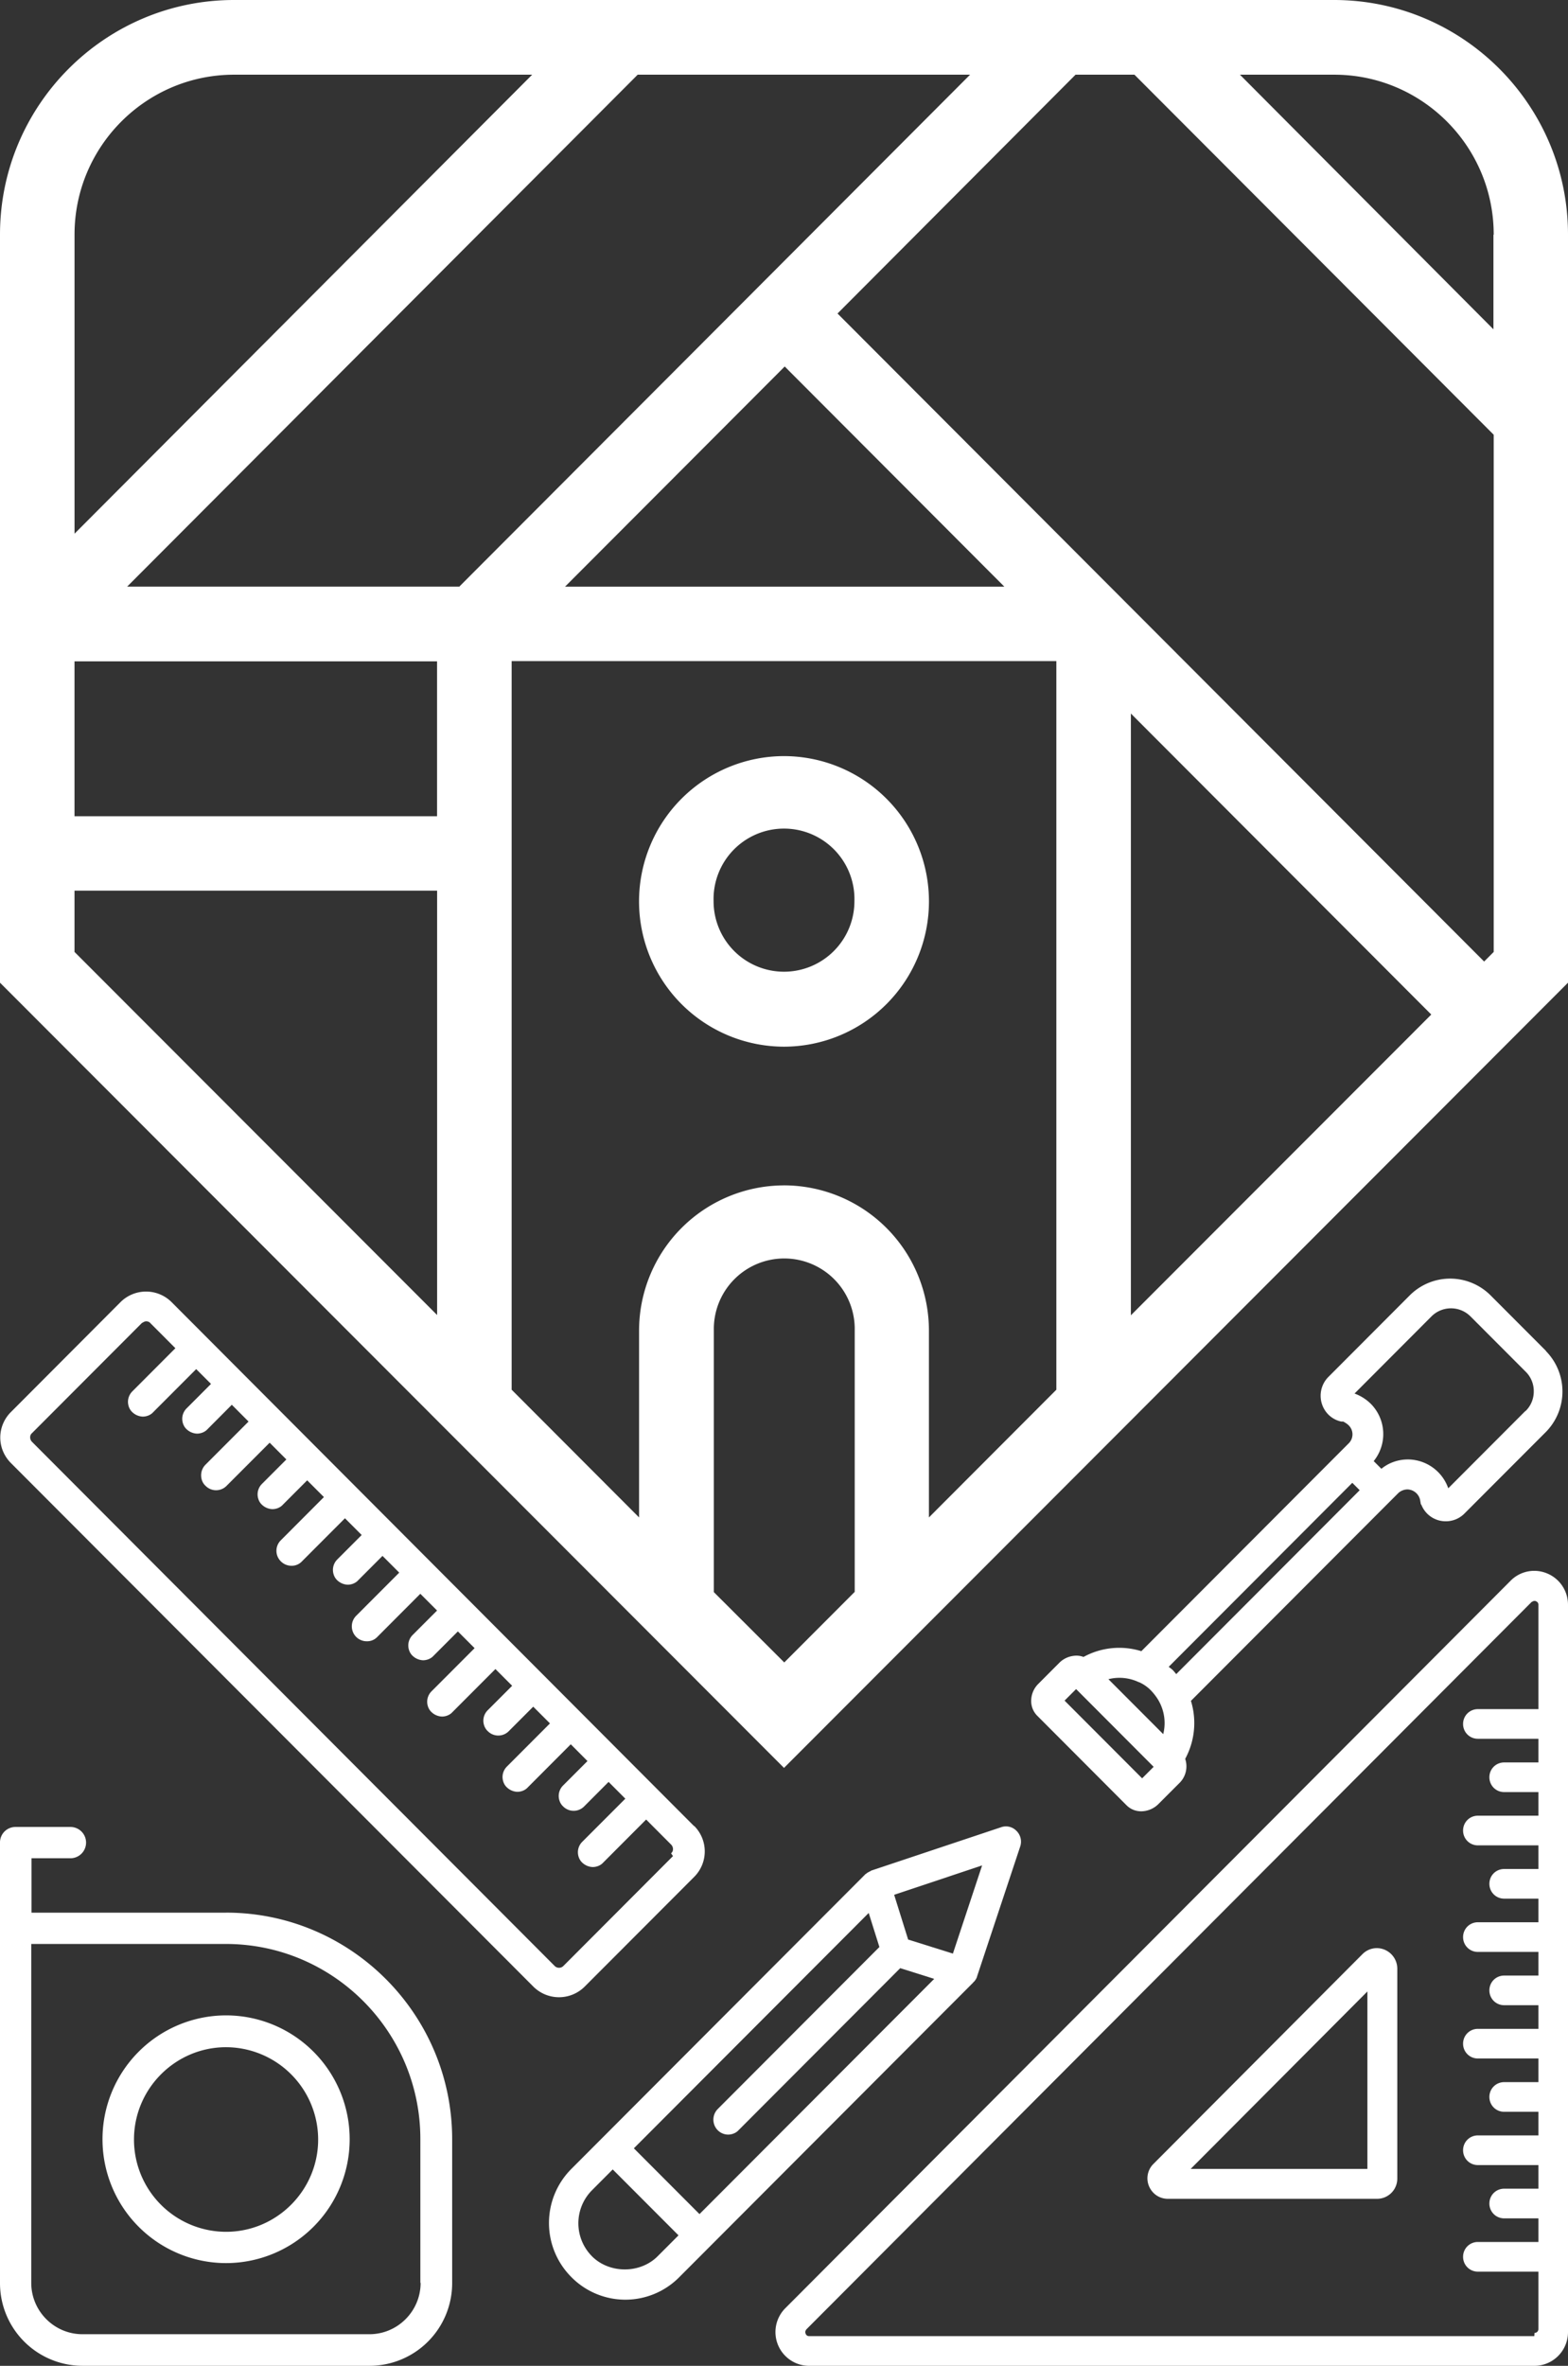 <svg width="53.036" height="79.972" fill="none" xmlns="http://www.w3.org/2000/svg"><rect width="100%" height="100%" fill="#333333" stroke="none"/><path d="M45.12 0H7.917C3.55 0 0 3.556 0 7.929v25.289l26.518 26.543 26.518-26.543V7.928c0-4.372-3.55-7.928-7.915-7.928zM26.519 40.07a4.91 4.91 0 00-4.903 4.91v6.314l-4.31-4.317v-24.63H35.73v24.63l-4.31 4.317V44.98a4.91 4.91 0 00-4.903-4.911zm.019-27.685l7.433 7.446H19.112l7.434-7.446h-.01zM15.544 19.83H4.3L21.569 2.525h11.243L15.544 19.821v.01zM2.52 22.356h12.263v5.236H2.52v-5.236zm35.731 1.764l10.16 10.175-10.16 10.166V24.11v.009zm-9.927-13.518l8.055-8.077h1.993l12.151 12.171v17.482l-.324.325-21.875-21.91v.01zm22.19-2.664v3.194L41.94 2.525h3.189c2.975 0 5.394 2.423 5.394 5.404l-.009.009zm-42.6-5.413H18L2.521 18.04V7.929c0-2.98 2.42-5.404 5.395-5.404zM2.522 30.108h12.263v14.344L2.52 32.178v-2.07zM24.145 53.81v-8.838a2.383 2.383 0 114.765 0v8.838l-2.383 2.386-2.382-2.377v-.01z" fill="#FFF"/><path d="M26.518 25.559a4.91 4.91 0 00-4.903 4.911 4.91 4.91 0 004.903 4.911 4.91 4.91 0 004.903-4.911 4.91 4.91 0 00-4.903-4.911zm0 7.288a2.383 2.383 0 01-2.382-2.386 2.383 2.383 0 114.764 0 2.383 2.383 0 01-2.382 2.386zm25.814 20.341a1.125 1.125 0 00-1.242.25L26.564 78.023a1.142 1.142 0 00.806 1.95h24.526c.63 0 1.14-.51 1.14-1.142V54.246c0-.464-.278-.882-.704-1.058zm-.436 25.781H27.371c-.074 0-.111-.046-.12-.083-.02-.037-.02-.093.027-.149l24.526-24.584s.064-.037.092-.037c.019 0 .037 0 .056.01.037.018.083.046.083.12v3.528h-2.048c-.278 0-.5.223-.5.502 0 .278.222.5.5.5h2.048v.8h-1.158c-.279 0-.5.222-.5.5 0 .28.221.502.5.502h1.158v.798h-2.048c-.278 0-.5.223-.5.502 0 .278.222.501.5.501h2.048v.799h-1.158c-.279 0-.5.222-.5.5 0 .28.221.502.5.502h1.158v.798h-2.048c-.278 0-.5.223-.5.502 0 .278.222.501.5.501h2.048v.799h-1.158c-.279 0-.5.222-.5.501 0 .278.221.501.5.501h1.158v.799h-2.048c-.278 0-.5.223-.5.501 0 .279.222.501.5.501h2.048v.799h-1.158c-.279 0-.5.223-.5.501 0 .279.221.502.5.502h1.158v.798h-2.048c-.278 0-.5.223-.5.501 0 .279.222.502.5.502h2.048v.798h-1.158c-.279 0-.5.223-.5.501 0 .279.221.502.5.502h1.158v.798h-2.048c-.278 0-.5.223-.5.501 0 .279.222.502.5.502h2.048v1.94c0 .074-.055.13-.13.13l-.009.111z" fill="#FFF"/><path d="M46.835 65.907a.682.682 0 00-.75.148l-7.072 7.093a.685.685 0 00-.149.752c.111.26.352.427.64.427h7.072c.38 0 .686-.306.686-.686v-7.094a.697.697 0 00-.427-.64zm-.584 7.409h-5.978l5.978-5.998v5.998zM7.647 64.654H1.066v-1.839h1.316a.528.528 0 000-1.058H.528a.523.523 0 00-.528.53v14.89a2.795 2.795 0 002.79 2.795h9.714a2.795 2.795 0 002.79-2.794v-4.865c0-4.224-3.43-7.66-7.647-7.66zm6.58 12.514c0 .957-.778 1.736-1.733 1.736H2.79c-.955 0-1.733-.78-1.733-1.736V65.712h6.58c3.634 0 6.581 2.962 6.581 6.592v4.864h.01z" fill="#FFF"/><path d="M7.647 68.126a4.185 4.185 0 00-4.18 4.187 4.185 4.185 0 004.18 4.187 4.185 4.185 0 004.18-4.187 4.185 4.185 0 00-4.18-4.187zm0 7.316a3.118 3.118 0 01-3.115-3.12c0-1.717 1.4-3.12 3.115-3.12a3.124 3.124 0 013.114 3.12c0 1.718-1.4 3.12-3.114 3.12zM23.478 61.73L5.802 44.014a1.224 1.224 0 00-1.724 0L.371 47.73a1.217 1.217 0 00-.362.863c0 .325.13.632.362.864L18.046 67.16a1.23 1.23 0 001.724 0l3.708-3.713a1.217 1.217 0 000-1.727v.01zm-.714 1.011l-3.707 3.714a.207.207 0 01-.297 0L1.084 48.74a.217.217 0 01-.064-.149c0-.027 0-.093.064-.148l3.708-3.714s.093-.065.148-.065c.056 0 .112.019.149.065l.843.845-1.455 1.458a.5.5 0 00-.148.352c0 .121.046.26.148.353a.542.542 0 00.352.149c.12 0 .26-.047.352-.149l1.455-1.457.501.501-.825.826a.5.5 0 00-.148.353c0 .12.046.26.148.353a.542.542 0 00.352.148c.12 0 .26-.046.353-.148l.824-.827.566.567-1.455 1.457a.506.506 0 00-.149.362c0 .13.047.26.149.353a.499.499 0 00.713 0l1.456-1.457.565.566-.825.826a.5.5 0 00-.148.353c0 .12.046.26.148.353a.542.542 0 00.352.148c.12 0 .26-.046.352-.148l.825-.826.566.566L9.5 52.065a.5.5 0 000 .714.504.504 0 00.361.149.47.47 0 00.352-.149l1.455-1.457.566.566-.825.826a.5.5 0 00-.148.353c0 .12.046.26.148.353a.542.542 0 00.352.148c.12 0 .26-.046.352-.148l.825-.826.566.566-1.456 1.458a.5.5 0 00-.148.352.504.504 0 00.51.51.47.47 0 00.352-.147l1.455-1.458.566.566-.825.826a.5.5 0 00-.148.353c0 .121.046.26.148.353a.542.542 0 00.352.149c.12 0 .26-.047.352-.149l.825-.826.566.566-1.456 1.458a.501.501 0 00-.148.352c0 .121.046.26.148.353a.542.542 0 00.353.149c.12 0 .26-.047.352-.149l1.455-1.457.566.566-.826.826a.501.501 0 00-.148.353c0 .12.047.26.148.353a.5.5 0 00.714 0l.825-.826.566.566-1.456 1.458a.501.501 0 00-.148.352c0 .121.046.26.148.353a.542.542 0 00.353.149c.12 0 .26-.047.352-.149l1.455-1.458.565.567-.825.826a.5.5 0 00-.148.353c0 .12.046.26.148.353a.499.499 0 00.714 0l.825-.827.566.567-1.456 1.457a.5.5 0 00-.148.353c0 .12.046.26.148.353a.541.541 0 00.352.148c.121 0 .26-.046.353-.148l1.455-1.458.843.845c.056.056.065.12.065.149 0 .028 0 .093-.065.148l.065.093zm29.531-17.073l-1.873-1.876a1.933 1.933 0 00-2.743 0l-2.753 2.758a.903.903 0 000 1.262.87.87 0 00.445.242h.065c.065.037.13.074.185.13a.426.426 0 010 .603l-.25.25-6.766 6.778a2.52 2.52 0 00-1.956.195.677.677 0 00-.334-.037.824.824 0 00-.491.241l-.704.706a.81.81 0 00-.241.576.7.7 0 00.204.501l3.021 3.027c.14.139.315.204.5.204a.839.839 0 00.575-.242l.705-.705a.792.792 0 00.204-.826 2.54 2.54 0 00.194-1.96l6.414-6.424.353-.353.25-.25a.47.47 0 01.306-.121.453.453 0 01.426.343l.028.158.018.019a.882.882 0 00.825.557.882.882 0 00.63-.26l2.754-2.757a1.95 1.95 0 000-2.74h.009zM38.53 56.864c.148.065.296.167.417.297.12.13.222.27.296.428.158.334.186.696.102 1.03l-1.854-1.857a1.523 1.523 0 011.03.102h.009zm.102 3.25l-2.624-2.628.39-.39 2.623 2.628-.39.39zm1.149-3.528s-.074-.093-.111-.13c-.047-.047-.093-.074-.14-.112l6.21-6.22.25.25-6.21 6.221v-.01zM51.59 47.7l-2.604 2.609a1.453 1.453 0 00-1.363-.975c-.333 0-.649.111-.899.316l-.26-.26a1.453 1.453 0 00-.092-1.931 1.532 1.532 0 00-.556-.353l2.604-2.609a.933.933 0 011.316 0l1.873 1.875a.92.92 0 01.269.66.92.92 0 01-.27.659l-.018.009zM34.378 61.887a.491.491 0 00-.519-.12l-4.393 1.466s-.019.019-.028.019c-.056.028-.111.055-.148.092 0 0-.01 0-.019.01l-9.945 9.962a2.586 2.586 0 000 3.657 2.565 2.565 0 003.652 0l9.945-9.961s0-.019.018-.019a.535.535 0 00.102-.158v-.009l1.465-4.41a.512.512 0 00-.12-.52l-.01-.009zm-10.715 12.96L21.44 72.62l7.943-7.956.362 1.151-5.469 5.478a.51.51 0 000 .715.499.499 0 00.352.148c.12 0 .26-.046.353-.148l5.468-5.478 1.15.362-7.944 7.956h.01zm-3.642 1.42a1.582 1.582 0 010-2.227l.704-.706 2.225 2.228-.705.706c-.593.594-1.631.594-2.224 0zm12.207-10.23l-1.511-.474-.473-1.513 2.975-.993-.991 2.99v-.01z" fill="#FFF"/></svg>